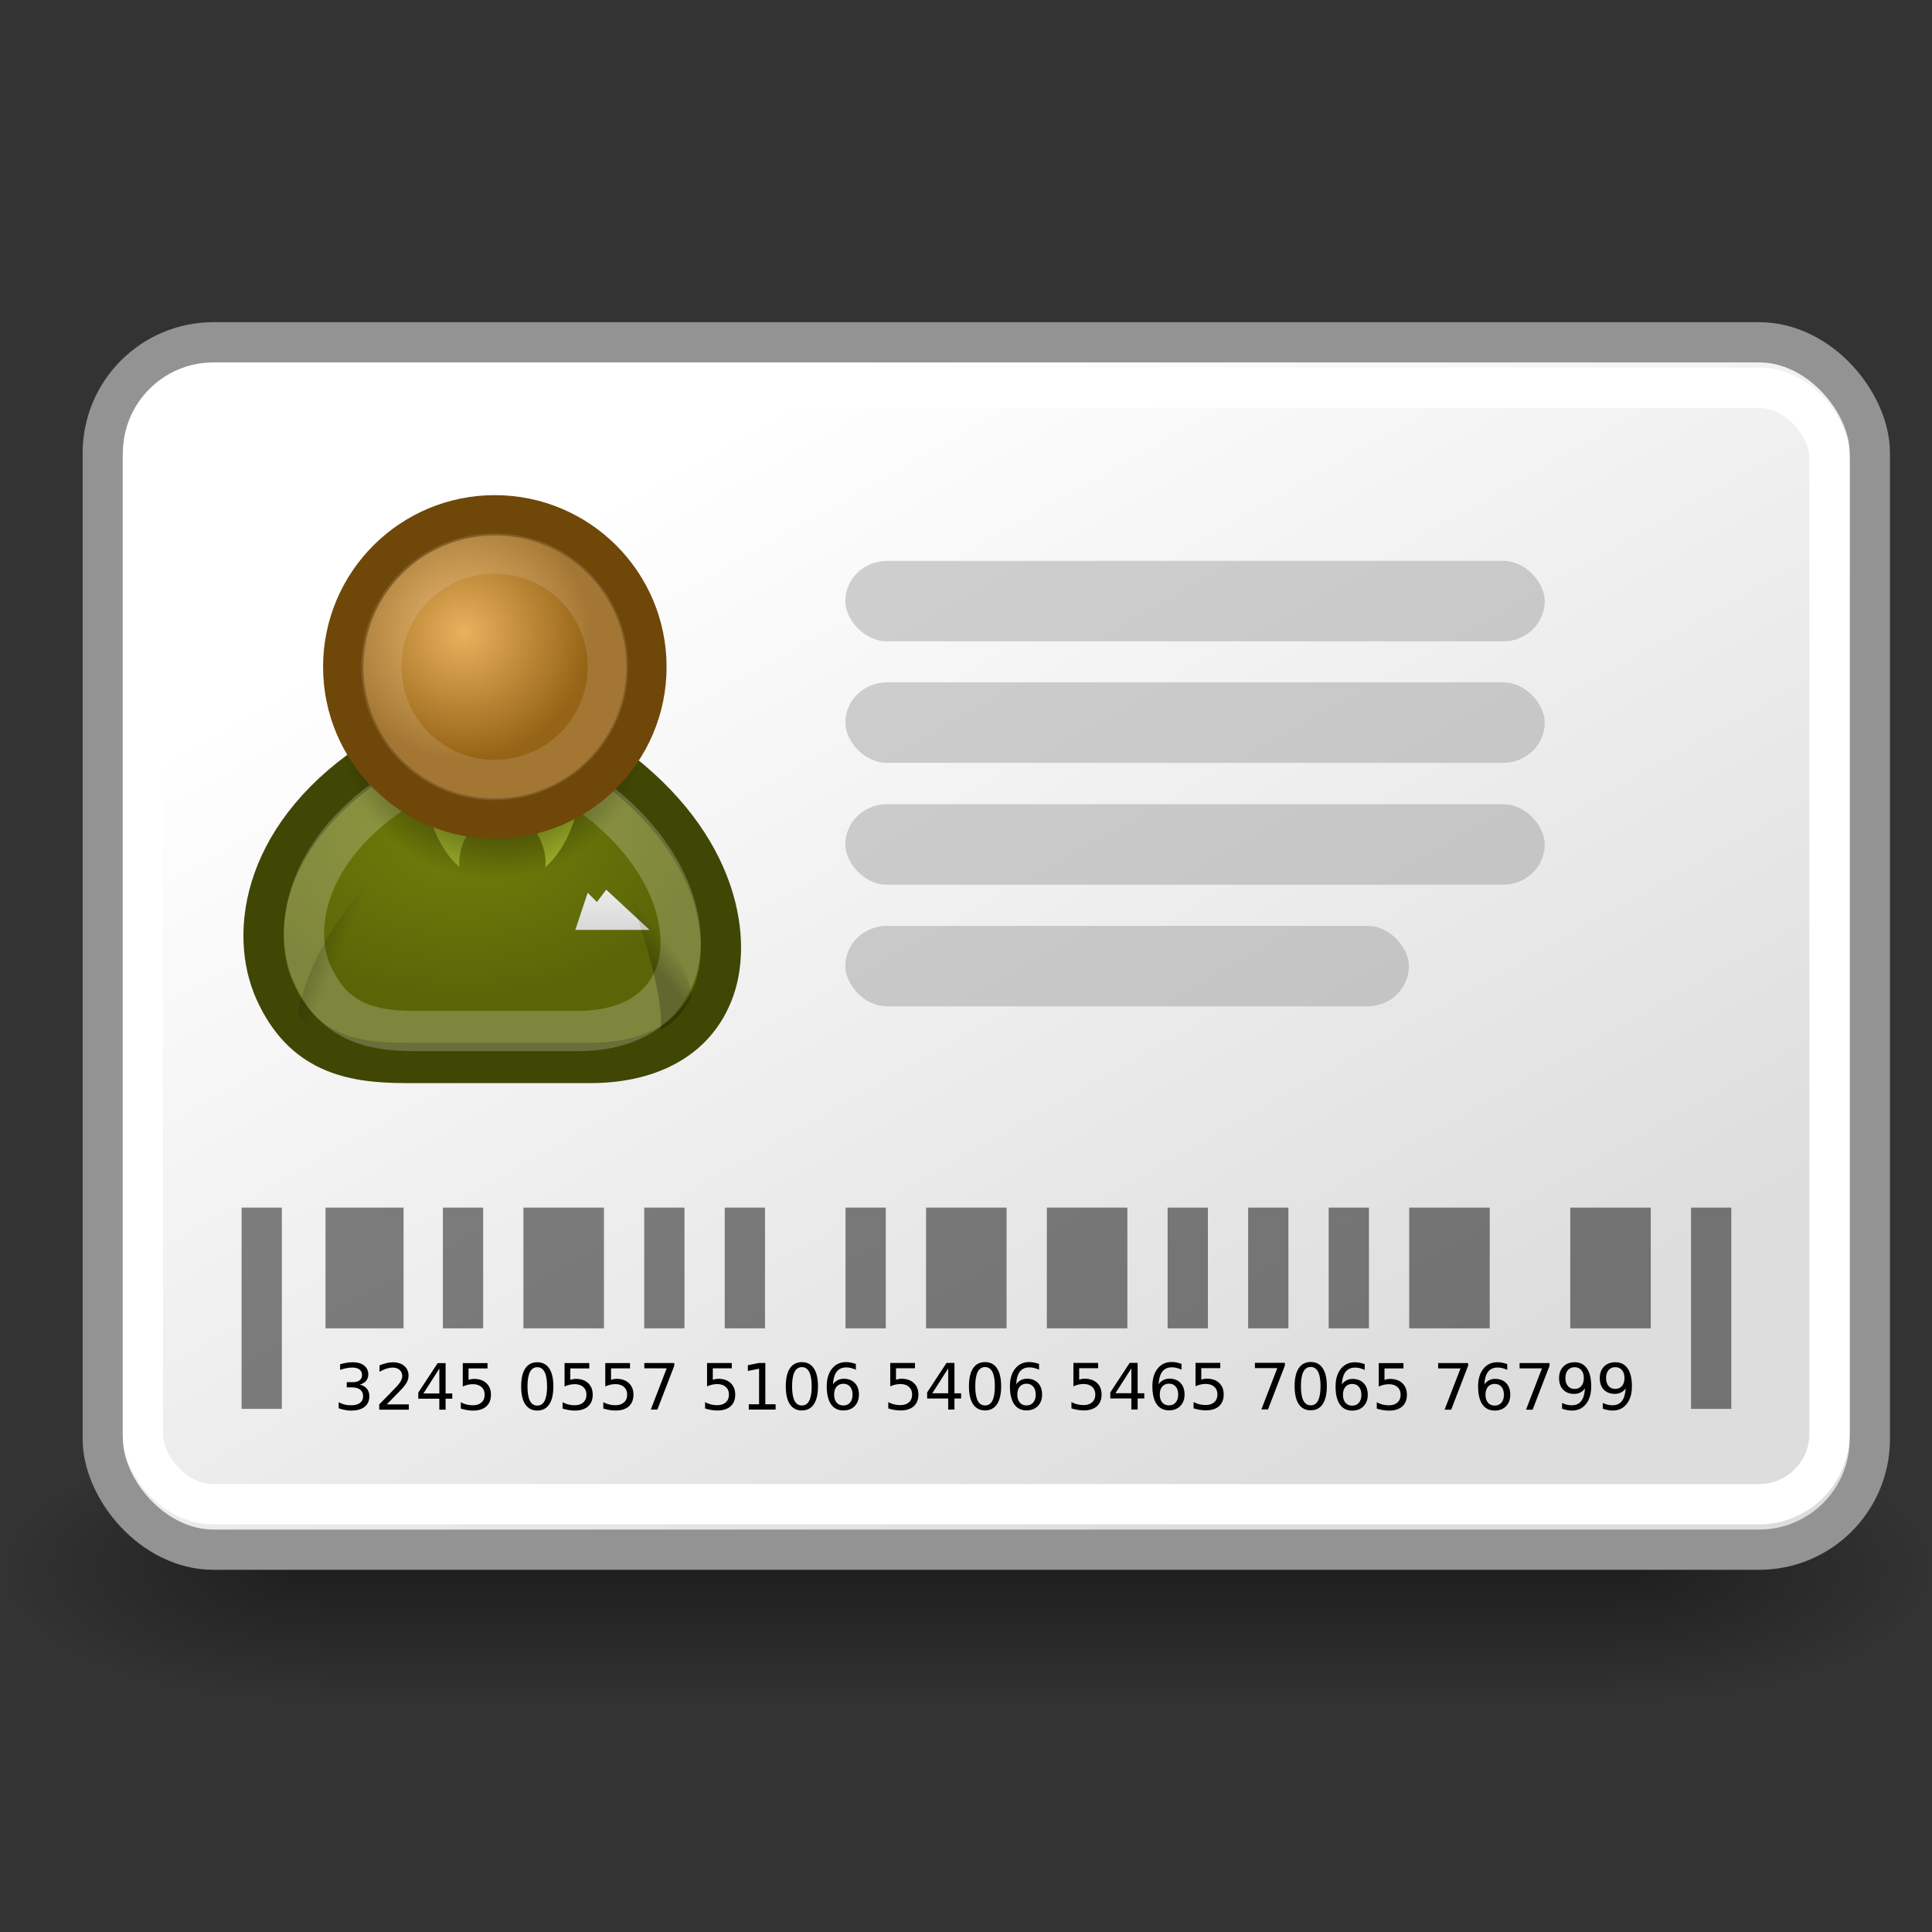 <?xml version="1.0" encoding="UTF-8" standalone="no"?>
<!-- Created with Inkscape (http://www.inkscape.org/) -->

<svg
   xmlns:dc="http://purl.org/dc/elements/1.1/"
   xmlns:cc="http://creativecommons.org/ns#"
   xmlns:rdf="http://www.w3.org/1999/02/22-rdf-syntax-ns#"
   xmlns:svg="http://www.w3.org/2000/svg"
   xmlns="http://www.w3.org/2000/svg"
   xmlns:xlink="http://www.w3.org/1999/xlink"
   xmlns:sodipodi="http://sodipodi.sourceforge.net/DTD/sodipodi-0.dtd"
   xmlns:inkscape="http://www.inkscape.org/namespaces/inkscape"
   inkscape:export-ydpi="90.000000"
   inkscape:export-xdpi="90.000000"
   inkscape:export-filename="/home/jimmac/Desktop/wi-fi.png"
   width="100"
   height="100"
   id="svg11300"
   sodipodi:version="0.32"
   inkscape:version="0.48.1 r9760"
   sodipodi:docname="kontakt.svg"
   inkscape:output_extension="org.inkscape.output.svg.inkscape"
   version="1.1">
  <rect width="100%" height="100%" fill="#333333" stroke="none"/>
  <defs
     id="defs3">
    <radialGradient
       inkscape:collect="always"
       xlink:href="#linearGradient5060"
       id="radialGradient5031"
       gradientUnits="userSpaceOnUse"
       gradientTransform="matrix(-2.774,0,0,1.97,112.762,-872.885)"
       cx="605.714"
       cy="486.648"
       fx="605.714"
       fy="486.648"
       r="117.143" />
    <linearGradient
       inkscape:collect="always"
       id="linearGradient5060">
      <stop
         style="stop-color:black;stop-opacity:1;"
         offset="0"
         id="stop5062" />
      <stop
         style="stop-color:black;stop-opacity:0;"
         offset="1"
         id="stop5064" />
    </linearGradient>
    <radialGradient
       inkscape:collect="always"
       xlink:href="#linearGradient5060"
       id="radialGradient5029"
       gradientUnits="userSpaceOnUse"
       gradientTransform="matrix(2.774,0,0,1.97,-1891.633,-872.885)"
       cx="605.714"
       cy="486.648"
       fx="605.714"
       fy="486.648"
       r="117.143" />
    <linearGradient
       id="linearGradient5048">
      <stop
         style="stop-color:black;stop-opacity:0;"
         offset="0"
         id="stop5050" />
      <stop
         id="stop5056"
         offset="0.5"
         style="stop-color:black;stop-opacity:1;" />
      <stop
         style="stop-color:black;stop-opacity:0;"
         offset="1"
         id="stop5052" />
    </linearGradient>
    <linearGradient
       inkscape:collect="always"
       xlink:href="#linearGradient5048"
       id="linearGradient5027"
       gradientUnits="userSpaceOnUse"
       gradientTransform="matrix(2.774,0,0,1.97,-1892.179,-872.885)"
       x1="302.857"
       y1="366.648"
       x2="302.857"
       y2="609.505" />
    <linearGradient
       id="linearGradient4344">
      <stop
         style="stop-color:#727e0a;stop-opacity:1;"
         offset="0"
         id="stop4346" />
      <stop
         style="stop-color:#5b6508;stop-opacity:1;"
         offset="1"
         id="stop4348" />
    </linearGradient>
    <linearGradient
       inkscape:collect="always"
       id="linearGradient3816">
      <stop
         style="stop-color:#000000;stop-opacity:1;"
         offset="0"
         id="stop3818" />
      <stop
         style="stop-color:#000000;stop-opacity:0;"
         offset="1"
         id="stop3820" />
    </linearGradient>
    <linearGradient
       id="linearGradient4338">
      <stop
         id="stop4340"
         offset="0"
         style="stop-color:#e9b15e;stop-opacity:1;" />
      <stop
         id="stop4342"
         offset="1"
         style="stop-color:#966416;stop-opacity:1;" />
    </linearGradient>
    <linearGradient
       id="linearGradient3824">
      <stop
         style="stop-color:#ffffff;stop-opacity:1;"
         offset="0"
         id="stop3826" />
      <stop
         style="stop-color:#c9c9c9;stop-opacity:1;"
         offset="1"
         id="stop3828" />
    </linearGradient>
    <linearGradient
       inkscape:collect="always"
       id="linearGradient4356">
      <stop
         style="stop-color:#000000;stop-opacity:1;"
         offset="0"
         id="stop4358" />
      <stop
         style="stop-color:#000000;stop-opacity:0;"
         offset="1"
         id="stop4360" />
    </linearGradient>
    <linearGradient
       id="linearGradient6732">
      <stop
         style="stop-color:#ffffff;stop-opacity:1;"
         offset="0"
         id="stop6734" />
      <stop
         style="stop-color:#dddddd;stop-opacity:1;"
         offset="1"
         id="stop6736" />
    </linearGradient>
    <linearGradient
       inkscape:collect="always"
       xlink:href="#linearGradient6732"
       id="linearGradient6738"
       x1="16.25"
       y1="12.25"
       x2="31.5"
       y2="36.625"
       gradientUnits="userSpaceOnUse"
       gradientTransform="matrix(2.308,0,0,2.083,-3.915,-52.778)" />
    <radialGradient
       inkscape:collect="always"
       xlink:href="#linearGradient4344"
       id="radialGradient6948"
       gradientUnits="userSpaceOnUse"
       gradientTransform="matrix(1,0,0,0.682,19.762,14.904)"
       cx="16.215"
       cy="19.836"
       fx="16.215"
       fy="19.836"
       r="13.565" />
    <radialGradient
       inkscape:collect="always"
       xlink:href="#linearGradient3816"
       id="radialGradient6950"
       gradientUnits="userSpaceOnUse"
       cx="31.113"
       cy="19.009"
       fx="31.113"
       fy="19.009"
       r="8.662" />
    <radialGradient
       inkscape:collect="always"
       xlink:href="#linearGradient4338"
       id="radialGradient6952"
       gradientUnits="userSpaceOnUse"
       gradientTransform="matrix(0.788,0,0,0.788,6.221,3.618)"
       cx="29.345"
       cy="17.064"
       fx="29.345"
       fy="17.064"
       r="9.162" />
    <linearGradient
       inkscape:collect="always"
       xlink:href="#linearGradient3824"
       id="linearGradient6954"
       gradientUnits="userSpaceOnUse"
       gradientTransform="translate(7.344,-0.33)"
       x1="30.936"
       y1="29.553"
       x2="30.936"
       y2="35.803" />
    <linearGradient
       inkscape:collect="always"
       xlink:href="#linearGradient4356"
       id="linearGradient6956"
       gradientUnits="userSpaceOnUse"
       gradientTransform="matrix(0.983,0.182,-0.182,0.983,12.69,-3.155)"
       x1="20.662"
       y1="35.818"
       x2="22.627"
       y2="36.218" />
    <linearGradient
       inkscape:collect="always"
       xlink:href="#linearGradient4356"
       id="linearGradient6958"
       gradientUnits="userSpaceOnUse"
       gradientTransform="matrix(-0.978,0.21,0.21,0.978,61.568,-4.448)"
       x1="22.687"
       y1="36.39"
       x2="21.408"
       y2="35.74" />
  </defs>
  <sodipodi:namedview
     stroke="#ef2929"
     fill="#eeeeec"
     id="base"
     pagecolor="#ffffff"
     bordercolor="#666666"
     borderopacity="0.255"
     inkscape:pageopacity="0.0"
     inkscape:pageshadow="2"
     inkscape:zoom="5.6568539"
     inkscape:cx="85.113037"
     inkscape:cy="58.767543"
     inkscape:current-layer="layer1"
     showgrid="false"
     inkscape:grid-bbox="true"
     inkscape:document-units="px"
     inkscape:showpageshadow="false"
     inkscape:window-width="1647"
     inkscape:window-height="1035"
     inkscape:window-x="0"
     inkscape:window-y="0"
     inkscape:window-maximized="1"
     fit-margin-top="0"
     fit-margin-left="0"
     fit-margin-right="0"
     fit-margin-bottom="0" />
  <g
     id="layer1"
     inkscape:label="Layer 1"
     inkscape:groupmode="layer"
     transform="translate(0.002,51.747)">
    <g
       style="display:inline"
       id="g5022"
       transform="matrix(0.05,0,0,0.03,94.546,26.892)">
      <rect
         y="-150.697"
         x="-1559.252"
         height="478.357"
         width="1339.633"
         id="rect4173"
         style="opacity:0.402;color:#000000;fill:url(#linearGradient5027);fill-opacity:1;fill-rule:nonzero;stroke:none;stroke-width:1;marker:none;visibility:visible;display:inline;overflow:visible" />
      <path
         sodipodi:nodetypes="cccc"
         id="path5058"
         d="m -219.619,-150.68 c 0,0 0,478.331 0,478.331 142.874,0.9 345.4,-107.17 345.4,-239.196 0,-132.027 -159.437,-239.135 -345.4,-239.135 z"
         style="opacity:0.402;color:#000000;fill:url(#radialGradient5029);fill-opacity:1;fill-rule:nonzero;stroke:none;stroke-width:1;marker:none;visibility:visible;display:inline;overflow:visible"
         inkscape:connector-curvature="0" />
      <path
         style="opacity:0.402;color:#000000;fill:url(#radialGradient5031);fill-opacity:1;fill-rule:nonzero;stroke:none;stroke-width:1;marker:none;visibility:visible;display:inline;overflow:visible"
         d="m -1559.252,-150.68 c 0,0 0,478.331 0,478.331 -142.874,0.9 -345.4,-107.17 -345.4,-239.196 0,-132.027 159.437,-239.135 345.4,-239.135 z"
         id="path5018"
         sodipodi:nodetypes="cccc"
         inkscape:connector-curvature="0" />
    </g>
    <rect
       style="color:#000000;fill:url(#linearGradient6738);fill-opacity:1;fill-rule:evenodd;stroke:#939393;stroke-width:2.083;stroke-linecap:butt;stroke-linejoin:miter;stroke-miterlimit:4;stroke-opacity:1;stroke-dasharray:none;stroke-dashoffset:0;marker:none;visibility:visible;display:inline;overflow:visible"
       id="rect5857"
       width="91.463"
       height="62.494"
       x="5.318"
       y="-34.03"
       rx="5.73"
       ry="5.729" />
    <rect
       ry="3.645"
       rx="3.646"
       y="-31.678"
       x="7.39"
       height="57.789"
       width="87.303"
       id="rect6740"
       style="color:#000000;fill:none;stroke:#ffffff;stroke-width:2.083;stroke-linecap:butt;stroke-linejoin:miter;stroke-miterlimit:4;stroke-opacity:1;stroke-dasharray:none;stroke-dashoffset:0;marker:none;visibility:visible;display:inline;overflow:visible" />
    <g
       id="g6935"
       transform="matrix(0.906,0,0,0.906,-8.591,-34.152)">
      <path
         sodipodi:nodetypes="cczcczc"
         id="path2329"
         d="m 32.623,41.306 10.607,0 c 3.005,0 5.98,-1.102 7.071,-4.243 1.036,-2.982 0.177,-8.662 -6.541,-13.258 l -12.551,0 c -6.718,4.243 -7.557,10.045 -6.01,13.435 1.576,3.454 4.243,4.066 7.425,4.066 z"
         style="color:#000000;fill:url(#radialGradient6948);fill-opacity:1;fill-rule:evenodd;stroke:#404604;stroke-width:2.3px;stroke-linecap:round;stroke-linejoin:round;stroke-miterlimit:4;stroke-opacity:1;stroke-dasharray:none;stroke-dashoffset:0;marker:none;visibility:visible;display:inline;overflow:visible"
         inkscape:connector-curvature="0" />
      <path
         style="color:#000000;fill:#9db029;fill-opacity:1;fill-rule:evenodd;stroke:none;stroke-width:1px;marker:none;visibility:visible;display:inline;overflow:visible"
         d="m 37.695,26.457 c 0,0 -2.151,1.66 -1.966,3.661 -2.041,-1.801 -2.1,-5.252 -2.1,-5.252 l 4.066,1.591 z"
         id="path3812"
         sodipodi:nodetypes="cccc"
         inkscape:connector-curvature="0" />
      <path
         style="opacity:0.215;color:#000000;fill:none;stroke:#ffffff;stroke-width:2.3px;stroke-linecap:round;stroke-linejoin:round;stroke-miterlimit:4;stroke-opacity:1;stroke-dasharray:none;stroke-dashoffset:0;marker:none;visibility:visible;display:inline;overflow:visible"
         d="m 33.211,39.483 9.297,0 c 2.379,0 4.734,-0.872 5.597,-3.358 0.82,-2.361 -0.085,-6.857 -5.403,-10.495 l -10.386,0 c -5.317,3.358 -6.207,7.951 -4.983,10.635 1.247,2.734 3.358,3.218 5.877,3.218 z"
         id="path3838"
         sodipodi:nodetypes="cczcczc"
         inkscape:connector-curvature="0" />
      <path
         sodipodi:nodetypes="cccc"
         id="path3810"
         d="m 38.673,26.457 c 0,0 2.151,1.66 1.966,3.661 2.041,-1.801 2.1,-5.252 2.1,-5.252 l -4.066,1.591 z"
         style="color:#000000;fill:#9db029;fill-opacity:1;fill-rule:evenodd;stroke:none;stroke-width:1px;marker:none;visibility:visible;display:inline;overflow:visible"
         inkscape:connector-curvature="0" />
      <path
         transform="translate(6.512,3.17)"
         sodipodi:type="arc"
         style="color:#000000;fill:url(#radialGradient6950);fill-opacity:1;fill-rule:evenodd;stroke:none;stroke-width:1px;marker:none;visibility:visible;display:inline;overflow:visible"
         id="path3814"
         sodipodi:cx="31.112698"
         sodipodi:cy="19.008621"
         sodipodi:rx="8.6620579"
         sodipodi:ry="8.6620579"
         d="m 39.775,19.009 c 0,4.784 -3.878,8.662 -8.662,8.662 -4.784,0 -8.662,-3.878 -8.662,-8.662 0,-4.784 3.878,-8.662 8.662,-8.662 4.784,0 8.662,3.878 8.662,8.662 z" />
      <path
         transform="translate(6.637,-0.33)"
         d="m 39.775,19.009 c 0,4.784 -3.878,8.662 -8.662,8.662 -4.784,0 -8.662,-3.878 -8.662,-8.662 0,-4.784 3.878,-8.662 8.662,-8.662 4.784,0 8.662,3.878 8.662,8.662 z"
         sodipodi:ry="8.6620579"
         sodipodi:rx="8.6620579"
         sodipodi:cy="19.008621"
         sodipodi:cx="31.112698"
         id="path2327"
         style="color:#000000;fill:url(#radialGradient6952);fill-opacity:1;fill-rule:evenodd;stroke:#6f4709;stroke-width:2.3px;stroke-linecap:round;stroke-linejoin:round;stroke-miterlimit:4;stroke-opacity:1;stroke-dasharray:none;stroke-dashoffset:0;marker:none;visibility:visible;display:inline;overflow:visible"
         sodipodi:type="arc" />
      <path
         transform="matrix(0.747,0,0,0.747,14.497,4.472)"
         sodipodi:type="arc"
         style="opacity:0.127;color:#000000;fill:none;stroke:#ffffff;stroke-width:3.077px;stroke-linecap:round;stroke-linejoin:round;stroke-miterlimit:4;stroke-opacity:1;stroke-dasharray:none;stroke-dashoffset:0;marker:none;visibility:visible;display:inline;overflow:visible"
         id="path3834"
         sodipodi:cx="31.112698"
         sodipodi:cy="19.008621"
         sodipodi:rx="8.6620579"
         sodipodi:ry="8.6620579"
         d="m 39.775,19.009 c 0,4.784 -3.878,8.662 -8.662,8.662 -4.784,0 -8.662,-3.878 -8.662,-8.662 0,-4.784 3.878,-8.662 8.662,-8.662 4.784,0 8.662,3.878 8.662,8.662 z" />
      <path
         id="path4173"
         d="m 42.346,33.705 4.243,0 -2.475,-2.298 -0.53,0.707 -0.53,-0.53 -0.707,2.121 z"
         style="color:#000000;fill:url(#linearGradient6954);fill-opacity:1;fill-rule:evenodd;stroke:none;stroke-width:1px;marker:none;visibility:visible;display:inline;overflow:visible"
         inkscape:connector-curvature="0" />
      <path
         sodipodi:nodetypes="cccc"
         id="path4368"
         d="m 28.31,40.272 c -1.248,-0.545 -1.806,-1.858 -1.806,-1.858 0.841,-4.069 3.72,-7.046 3.72,-7.046 0,0 -2.279,6.412 -1.914,8.904 z"
         style="opacity:0.228;color:#000000;fill:url(#linearGradient6956);fill-opacity:1;fill-rule:evenodd;stroke:none;stroke-width:1px;marker:none;visibility:visible;display:inline;overflow:visible"
         inkscape:connector-curvature="0" />
      <path
         style="opacity:0.228;color:#000000;fill:url(#linearGradient6958);fill-opacity:1;fill-rule:evenodd;stroke:none;stroke-width:1px;marker:none;visibility:visible;display:inline;overflow:visible"
         d="m 47.216,39.414 c 1.231,-0.581 1.804,-2.002 1.804,-2.002 -0.959,-4.043 -3.976,-6.843 -3.976,-6.843 0,0 2.465,6.343 2.172,8.845 z"
         id="path4370"
         sodipodi:nodetypes="cccc"
         inkscape:connector-curvature="0" />
    </g>
    <rect
       style="opacity:0.398;color:#000000;fill:#8d8d8d;fill-opacity:1;fill-rule:evenodd;stroke:none;stroke-width:1;marker:none;visibility:visible;display:inline;overflow:visible"
       id="rect6978"
       width="36.202"
       height="4.166"
       x="43.752"
       y="-10.12"
       rx="2.149"
       ry="2.148" />
    <rect
       ry="2.148"
       rx="2.149"
       y="-3.825"
       x="43.752"
       height="4.166"
       width="29.17"
       id="rect6980"
       style="opacity:0.398;color:#000000;fill:#8d8d8d;fill-opacity:1;fill-rule:evenodd;stroke:none;stroke-width:1;marker:none;visibility:visible;display:inline;overflow:visible" />
    <g
       id="g7033"
       transform="matrix(2.084,0,0,1.736,-0.002,-41.321)"
       style="opacity:0.485">
      <rect
         ry="0"
         rx="0"
         y="30"
         x="6"
         height="6"
         width="1"
         id="rect7003"
         style="color:#000000;fill:#000000;fill-opacity:1;fill-rule:evenodd;stroke:none;stroke-width:1;marker:none;visibility:visible;display:inline;overflow:visible" />
      <rect
         style="color:#000000;fill:#000000;fill-opacity:1;fill-rule:evenodd;stroke:none;stroke-width:1;marker:none;visibility:visible;display:inline;overflow:visible"
         id="rect7005"
         width="1.938"
         height="3.6"
         x="8.085"
         y="30"
         rx="0"
         ry="0" />
      <rect
         y="30"
         x="11"
         height="3.6"
         width="1"
         id="rect7007"
         style="color:#000000;fill:#000000;fill-opacity:1;fill-rule:evenodd;stroke:none;stroke-width:1;marker:none;visibility:visible;display:inline;overflow:visible" />
      <rect
         y="30"
         x="13"
         height="3.6"
         width="2"
         id="rect7009"
         style="color:#000000;fill:#000000;fill-opacity:1;fill-rule:evenodd;stroke:none;stroke-width:1;marker:none;visibility:visible;display:inline;overflow:visible" />
      <rect
         y="30"
         x="16"
         height="3.6"
         width="1"
         id="rect7011"
         style="color:#000000;fill:#000000;fill-opacity:1;fill-rule:evenodd;stroke:none;stroke-width:1;marker:none;visibility:visible;display:inline;overflow:visible" />
      <rect
         y="30"
         x="18"
         height="3.6"
         width="1"
         id="rect7013"
         style="color:#000000;fill:#000000;fill-opacity:1;fill-rule:evenodd;stroke:none;stroke-width:1;marker:none;visibility:visible;display:inline;overflow:visible" />
      <rect
         y="30"
         x="21"
         height="3.6"
         width="1"
         id="rect7015"
         style="color:#000000;fill:#000000;fill-opacity:1;fill-rule:evenodd;stroke:none;stroke-width:1;marker:none;visibility:visible;display:inline;overflow:visible" />
      <rect
         y="30"
         x="23"
         height="3.6"
         width="2"
         id="rect7017"
         style="color:#000000;fill:#000000;fill-opacity:1;fill-rule:evenodd;stroke:none;stroke-width:1;marker:none;visibility:visible;display:inline;overflow:visible" />
      <rect
         y="30"
         x="26"
         height="3.6"
         width="2"
         id="rect7019"
         style="color:#000000;fill:#000000;fill-opacity:1;fill-rule:evenodd;stroke:none;stroke-width:1;marker:none;visibility:visible;display:inline;overflow:visible" />
      <rect
         y="30"
         x="29"
         height="3.6"
         width="1"
         id="rect7021"
         style="color:#000000;fill:#000000;fill-opacity:1;fill-rule:evenodd;stroke:none;stroke-width:1;marker:none;visibility:visible;display:inline;overflow:visible" />
      <rect
         y="30"
         x="31"
         height="3.6"
         width="1"
         id="rect7023"
         style="color:#000000;fill:#000000;fill-opacity:1;fill-rule:evenodd;stroke:none;stroke-width:1;marker:none;visibility:visible;display:inline;overflow:visible" />
      <rect
         y="30"
         x="33"
         height="3.6"
         width="1"
         id="rect7025"
         style="color:#000000;fill:#000000;fill-opacity:1;fill-rule:evenodd;stroke:none;stroke-width:1;marker:none;visibility:visible;display:inline;overflow:visible" />
      <rect
         y="30"
         x="35"
         height="3.6"
         width="2"
         id="rect7027"
         style="color:#000000;fill:#000000;fill-opacity:1;fill-rule:evenodd;stroke:none;stroke-width:1;marker:none;visibility:visible;display:inline;overflow:visible" />
      <rect
         y="30"
         x="39"
         height="3.6"
         width="2"
         id="rect7029"
         style="color:#000000;fill:#000000;fill-opacity:1;fill-rule:evenodd;stroke:none;stroke-width:1;marker:none;visibility:visible;display:inline;overflow:visible" />
      <rect
         y="30"
         x="42"
         height="6"
         width="1"
         id="rect7031"
         style="color:#000000;fill:#000000;fill-opacity:1;fill-rule:evenodd;stroke:none;stroke-width:1;marker:none;visibility:visible;display:inline;overflow:visible" />
    </g>
    <path
       style="font-size:1.588px;font-style:normal;font-variant:normal;font-weight:normal;font-stretch:normal;line-height:120%;writing-mode:lr-tb;text-anchor:start;fill:#000000;fill-opacity:1;stroke:none;font-family:Bitstream Vera Sans"
       d="m 18.619,19.919 c 0.156,0.033 0.278,0.103 0.365,0.208 0.088,0.106 0.132,0.236 0.132,0.391 -2e-6,0.238 -0.082,0.422 -0.246,0.552 -0.164,0.13 -0.396,0.195 -0.698,0.195 -0.101,0 -0.206,-0.01 -0.313,-0.031 -0.107,-0.019 -0.217,-0.049 -0.331,-0.089 l 0,-0.315 c 0.09,0.053 0.19,0.093 0.297,0.12 0.108,0.027 0.22,0.04 0.338,0.04 0.205,0 0.36,-0.04 0.467,-0.121 0.108,-0.081 0.162,-0.198 0.162,-0.352 -2e-6,-0.142 -0.05,-0.253 -0.15,-0.333 -0.099,-0.081 -0.238,-0.121 -0.415,-0.121 l -0.281,0 0,-0.268 0.294,0 c 0.16,2e-6 0.283,-0.032 0.368,-0.095 0.085,-0.065 0.128,-0.157 0.128,-0.278 -10e-7,-0.124 -0.044,-0.219 -0.132,-0.284 -0.087,-0.067 -0.213,-0.1 -0.376,-0.1 -0.089,2e-6 -0.185,0.01 -0.288,0.029 -0.102,0.019 -0.215,0.05 -0.338,0.09 l 0,-0.291 c 0.124,-0.034 0.24,-0.06 0.347,-0.078 0.109,-0.017 0.211,-0.026 0.307,-0.026 0.248,4e-6 0.444,0.057 0.588,0.17 0.144,0.112 0.217,0.264 0.217,0.456 -1e-6,0.134 -0.038,0.247 -0.115,0.339 -0.076,0.092 -0.185,0.155 -0.326,0.191 m 1.399,1.026 1.139,0 0,0.275 -1.532,0 0,-0.275 c 0.124,-0.128 0.292,-0.3 0.506,-0.515 0.214,-0.216 0.349,-0.356 0.404,-0.418 0.104,-0.117 0.177,-0.216 0.218,-0.297 0.042,-0.082 0.063,-0.162 0.063,-0.241 -1e-6,-0.128 -0.045,-0.233 -0.136,-0.313 -0.089,-0.081 -0.206,-0.121 -0.351,-0.121 -0.102,2e-6 -0.211,0.018 -0.325,0.053 -0.113,0.036 -0.234,0.089 -0.364,0.162 l 0,-0.33 c 0.131,-0.053 0.254,-0.093 0.368,-0.12 0.114,-0.027 0.219,-0.04 0.313,-0.04 0.25,4e-6 0.449,0.062 0.598,0.187 0.149,0.125 0.223,0.292 0.223,0.501 -2e-6,0.099 -0.019,0.193 -0.057,0.283 -0.037,0.088 -0.104,0.193 -0.202,0.313 -0.027,0.031 -0.113,0.122 -0.257,0.271 -0.144,0.149 -0.348,0.357 -0.611,0.625 m 2.722,-1.853 -0.824,1.287 0.824,0 0,-1.287 m -0.086,-0.284 0.41,0 0,1.572 0.344,0 0,0.271 -0.344,0 0,0.569 -0.325,0 0,-0.569 -1.089,0 0,-0.315 1.003,-1.528 m 1.299,0 1.281,0 0,0.275 -0.982,0 0,0.591 c 0.047,-0.016 0.095,-0.028 0.142,-0.036 0.047,-0.009 0.095,-0.013 0.142,-0.013 0.269,2e-6 0.483,0.074 0.64,0.221 0.157,0.148 0.236,0.347 0.236,0.599 -2e-6,0.26 -0.081,0.461 -0.242,0.606 -0.162,0.143 -0.389,0.215 -0.683,0.215 -0.101,0 -0.205,-0.009 -0.31,-0.026 -0.104,-0.017 -0.213,-0.043 -0.325,-0.078 l 0,-0.328 c 0.097,0.053 0.197,0.092 0.301,0.118 0.103,0.026 0.213,0.039 0.328,0.039 0.186,0 0.334,-0.049 0.443,-0.147 0.109,-0.098 0.163,-0.231 0.163,-0.399 0,-0.168 -0.054,-0.301 -0.163,-0.399 -0.109,-0.098 -0.256,-0.147 -0.443,-0.147 -0.087,0 -0.174,0.01 -0.262,0.029 -0.086,0.019 -0.174,0.05 -0.265,0.09 l 0,-1.212 m 3.855,0.215 c -0.168,2e-6 -0.295,0.083 -0.38,0.249 -0.084,0.165 -0.126,0.413 -0.126,0.745 0,0.331 0.042,0.579 0.126,0.745 0.085,0.165 0.212,0.247 0.38,0.247 0.169,0 0.296,-0.082 0.38,-0.247 0.085,-0.166 0.128,-0.414 0.128,-0.745 -2e-6,-0.332 -0.043,-0.58 -0.128,-0.745 -0.084,-0.166 -0.211,-0.249 -0.38,-0.249 m 0,-0.258 c 0.27,4e-6 0.477,0.107 0.619,0.321 0.143,0.213 0.215,0.523 0.215,0.93 -2e-6,0.406 -0.072,0.716 -0.215,0.93 -0.142,0.213 -0.348,0.32 -0.619,0.32 -0.27,0 -0.477,-0.107 -0.62,-0.32 -0.142,-0.214 -0.213,-0.524 -0.213,-0.93 0,-0.407 0.071,-0.717 0.213,-0.93 0.143,-0.214 0.35,-0.321 0.62,-0.321 m 1.412,0.044 1.281,0 0,0.275 -0.982,0 0,0.591 c 0.047,-0.016 0.095,-0.028 0.142,-0.036 0.047,-0.009 0.095,-0.013 0.142,-0.013 0.269,2e-6 0.483,0.074 0.64,0.221 0.157,0.148 0.236,0.347 0.236,0.599 -2e-6,0.26 -0.081,0.461 -0.242,0.606 -0.162,0.143 -0.389,0.215 -0.683,0.215 -0.101,0 -0.205,-0.009 -0.31,-0.026 -0.104,-0.017 -0.213,-0.043 -0.325,-0.078 l 0,-0.328 c 0.097,0.053 0.197,0.092 0.301,0.118 0.103,0.026 0.213,0.039 0.328,0.039 0.186,0 0.334,-0.049 0.443,-0.147 0.109,-0.098 0.163,-0.231 0.163,-0.399 -2e-6,-0.168 -0.054,-0.301 -0.163,-0.399 -0.109,-0.098 -0.256,-0.147 -0.443,-0.147 -0.087,0 -0.174,0.01 -0.262,0.029 -0.086,0.019 -0.174,0.05 -0.265,0.09 l 0,-1.212 m 2.107,0 1.281,0 0,0.275 -0.982,0 0,0.591 c 0.047,-0.016 0.095,-0.028 0.142,-0.036 0.047,-0.009 0.095,-0.013 0.142,-0.013 0.269,2e-6 0.483,0.074 0.64,0.221 0.157,0.148 0.236,0.347 0.236,0.599 -2e-6,0.26 -0.081,0.461 -0.242,0.606 -0.162,0.143 -0.389,0.215 -0.683,0.215 -0.101,0 -0.205,-0.009 -0.31,-0.026 -0.104,-0.017 -0.213,-0.043 -0.325,-0.078 l 0,-0.328 c 0.097,0.053 0.197,0.092 0.301,0.118 0.103,0.026 0.213,0.039 0.328,0.039 0.186,0 0.334,-0.049 0.443,-0.147 0.109,-0.098 0.163,-0.231 0.163,-0.399 0,-0.168 -0.054,-0.301 -0.163,-0.399 -0.109,-0.098 -0.256,-0.147 -0.443,-0.147 -0.087,0 -0.174,0.01 -0.262,0.029 -0.086,0.019 -0.174,0.05 -0.265,0.09 l 0,-1.212 m 2.021,0 1.551,0 0,0.139 -0.876,2.273 -0.341,0 0.824,-2.137 -1.158,0 0,-0.275 m 3.246,0 1.281,0 0,0.275 -0.982,0 0,0.591 c 0.047,-0.016 0.095,-0.028 0.142,-0.036 0.047,-0.009 0.095,-0.013 0.142,-0.013 0.269,2e-6 0.483,0.074 0.64,0.221 0.157,0.148 0.236,0.347 0.236,0.599 -3e-6,0.26 -0.081,0.461 -0.242,0.606 -0.162,0.143 -0.389,0.215 -0.683,0.215 -0.101,0 -0.205,-0.009 -0.31,-0.026 -0.104,-0.017 -0.213,-0.043 -0.325,-0.078 l 0,-0.328 c 0.097,0.053 0.197,0.092 0.301,0.118 0.103,0.026 0.213,0.039 0.328,0.039 0.186,0 0.334,-0.049 0.443,-0.147 0.109,-0.098 0.163,-0.231 0.163,-0.399 -2e-6,-0.168 -0.054,-0.301 -0.163,-0.399 -0.109,-0.098 -0.256,-0.147 -0.443,-0.147 -0.087,0 -0.174,0.01 -0.262,0.029 -0.086,0.019 -0.174,0.05 -0.265,0.09 l 0,-1.212 m 2.16,2.137 0.533,0 0,-1.84 -0.58,0.116 0,-0.297 0.577,-0.116 0.326,0 0,2.137 0.533,0 0,0.275 -1.389,0 0,-0.275 m 2.748,-1.922 c -0.168,2e-6 -0.295,0.083 -0.38,0.249 -0.084,0.165 -0.126,0.413 -0.126,0.745 0,0.331 0.042,0.579 0.126,0.745 0.085,0.165 0.212,0.247 0.38,0.247 0.169,0 0.296,-0.082 0.38,-0.247 0.085,-0.166 0.128,-0.414 0.128,-0.745 0,-0.332 -0.043,-0.58 -0.128,-0.745 -0.084,-0.166 -0.211,-0.249 -0.38,-0.249 m 0,-0.258 c 0.27,4e-6 0.477,0.107 0.619,0.321 0.143,0.213 0.215,0.523 0.215,0.93 -3e-6,0.406 -0.072,0.716 -0.215,0.93 -0.142,0.213 -0.348,0.32 -0.619,0.32 -0.27,0 -0.477,-0.107 -0.62,-0.32 -0.142,-0.214 -0.213,-0.524 -0.213,-0.93 0,-0.407 0.071,-0.717 0.213,-0.93 0.143,-0.214 0.35,-0.321 0.62,-0.321 m 2.147,1.119 c -0.146,2e-6 -0.263,0.05 -0.349,0.15 -0.085,0.1 -0.128,0.237 -0.128,0.412 0,0.173 0.043,0.311 0.128,0.412 0.086,0.1 0.202,0.15 0.349,0.15 0.146,0 0.262,-0.05 0.347,-0.15 0.086,-0.101 0.129,-0.239 0.129,-0.412 -2e-6,-0.174 -0.043,-0.312 -0.129,-0.412 -0.085,-0.1 -0.201,-0.15 -0.347,-0.15 m 0.648,-1.023 0,0.297 c -0.082,-0.039 -0.165,-0.068 -0.249,-0.089 -0.083,-0.02 -0.165,-0.031 -0.247,-0.031 -0.215,2e-6 -0.38,0.073 -0.494,0.218 -0.113,0.145 -0.178,0.365 -0.194,0.659 0.064,-0.094 0.143,-0.165 0.239,-0.215 0.096,-0.051 0.201,-0.076 0.317,-0.076 0.242,2e-6 0.434,0.074 0.574,0.221 0.141,0.146 0.212,0.346 0.212,0.599 -2e-6,0.248 -0.073,0.446 -0.22,0.596 -0.146,0.15 -0.341,0.225 -0.585,0.225 -0.279,0 -0.492,-0.107 -0.64,-0.32 -0.148,-0.214 -0.221,-0.524 -0.221,-0.93 0,-0.381 0.09,-0.685 0.271,-0.911 0.181,-0.227 0.424,-0.341 0.729,-0.341 0.082,4e-6 0.164,0.008 0.247,0.024 0.084,0.016 0.171,0.04 0.262,0.073 m 1.777,-0.053 1.281,0 0,0.275 -0.982,0 0,0.591 c 0.047,-0.016 0.095,-0.028 0.142,-0.036 0.047,-0.009 0.095,-0.013 0.142,-0.013 0.269,3e-6 0.483,0.074 0.64,0.221 0.157,0.148 0.236,0.347 0.236,0.599 0,0.26 -0.081,0.461 -0.242,0.606 -0.162,0.143 -0.389,0.215 -0.683,0.215 -0.101,0 -0.205,-0.009 -0.31,-0.026 -0.104,-0.017 -0.213,-0.043 -0.325,-0.078 l 0,-0.328 c 0.097,0.053 0.197,0.092 0.301,0.118 0.103,0.026 0.213,0.039 0.328,0.039 0.186,0 0.334,-0.049 0.443,-0.147 0.109,-0.098 0.163,-0.231 0.163,-0.399 -2e-6,-0.168 -0.054,-0.301 -0.163,-0.399 -0.109,-0.098 -0.256,-0.147 -0.443,-0.147 -0.087,0 -0.174,0.01 -0.262,0.029 -0.086,0.019 -0.174,0.05 -0.265,0.09 l 0,-1.212 m 3,0.284 -0.824,1.287 0.824,0 0,-1.287 m -0.086,-0.284 0.41,0 0,1.572 0.344,0 0,0.271 -0.344,0 0,0.569 -0.325,0 0,-0.569 -1.089,0 0,-0.315 1.003,-1.528 m 1.994,0.215 c -0.168,2e-6 -0.295,0.083 -0.38,0.249 -0.084,0.165 -0.126,0.413 -0.126,0.745 0,0.331 0.042,0.579 0.126,0.745 0.085,0.165 0.212,0.247 0.38,0.247 0.169,0 0.296,-0.082 0.38,-0.247 0.085,-0.166 0.128,-0.414 0.128,-0.745 -2e-6,-0.332 -0.043,-0.58 -0.128,-0.745 -0.084,-0.166 -0.211,-0.249 -0.38,-0.249 m 0,-0.258 c 0.27,4e-6 0.477,0.107 0.619,0.321 0.143,0.213 0.215,0.523 0.215,0.93 -2e-6,0.406 -0.072,0.716 -0.215,0.93 -0.142,0.213 -0.348,0.32 -0.619,0.32 -0.27,0 -0.477,-0.107 -0.62,-0.32 -0.142,-0.214 -0.213,-0.524 -0.213,-0.93 0,-0.407 0.071,-0.717 0.213,-0.93 0.143,-0.214 0.35,-0.321 0.62,-0.321 m 2.147,1.119 c -0.146,2e-6 -0.263,0.05 -0.349,0.15 -0.085,0.1 -0.128,0.237 -0.128,0.412 0,0.173 0.043,0.311 0.128,0.412 0.086,0.1 0.202,0.15 0.349,0.15 0.146,0 0.262,-0.05 0.347,-0.15 0.086,-0.101 0.129,-0.239 0.129,-0.412 0,-0.174 -0.043,-0.312 -0.129,-0.412 -0.085,-0.1 -0.201,-0.15 -0.347,-0.15 m 0.648,-1.023 0,0.297 c -0.082,-0.039 -0.165,-0.068 -0.249,-0.089 -0.083,-0.02 -0.165,-0.031 -0.247,-0.031 -0.215,2e-6 -0.38,0.073 -0.494,0.218 -0.113,0.145 -0.178,0.365 -0.194,0.659 0.064,-0.094 0.143,-0.165 0.239,-0.215 0.096,-0.051 0.201,-0.076 0.317,-0.076 0.242,2e-6 0.434,0.074 0.574,0.221 0.141,0.146 0.212,0.346 0.212,0.599 -2e-6,0.248 -0.073,0.446 -0.22,0.596 -0.146,0.15 -0.341,0.225 -0.585,0.225 -0.279,0 -0.492,-0.107 -0.64,-0.32 -0.148,-0.214 -0.221,-0.524 -0.221,-0.93 0,-0.381 0.09,-0.685 0.271,-0.911 0.181,-0.227 0.424,-0.341 0.729,-0.341 0.082,4e-6 0.164,0.008 0.247,0.024 0.084,0.016 0.171,0.04 0.262,0.073 m 1.777,-0.053 1.281,0 0,0.275 -0.982,0 0,0.591 c 0.047,-0.016 0.095,-0.028 0.142,-0.036 0.047,-0.009 0.095,-0.013 0.142,-0.013 0.269,3e-6 0.483,0.074 0.64,0.221 0.157,0.148 0.236,0.347 0.236,0.599 -2e-6,0.26 -0.081,0.461 -0.242,0.606 -0.162,0.143 -0.389,0.215 -0.683,0.215 -0.101,0 -0.205,-0.009 -0.31,-0.026 -0.104,-0.017 -0.213,-0.043 -0.325,-0.078 l 0,-0.328 c 0.097,0.053 0.197,0.092 0.301,0.118 0.103,0.026 0.213,0.039 0.328,0.039 0.186,0 0.334,-0.049 0.443,-0.147 0.109,-0.098 0.163,-0.231 0.163,-0.399 0,-0.168 -0.054,-0.301 -0.163,-0.399 -0.109,-0.098 -0.256,-0.147 -0.443,-0.147 -0.087,0 -0.174,0.01 -0.262,0.029 -0.086,0.019 -0.174,0.05 -0.265,0.09 l 0,-1.212 m 3,0.284 -0.824,1.287 0.824,0 0,-1.287 m -0.086,-0.284 0.41,0 0,1.572 0.344,0 0,0.271 -0.344,0 0,0.569 -0.325,0 0,-0.569 -1.089,0 0,-0.315 1.003,-1.528 m 2.034,1.076 c -0.146,2e-6 -0.263,0.05 -0.349,0.15 -0.085,0.1 -0.128,0.237 -0.128,0.412 0,0.173 0.043,0.311 0.128,0.412 0.086,0.1 0.202,0.15 0.349,0.15 0.146,0 0.262,-0.05 0.347,-0.15 0.086,-0.101 0.129,-0.239 0.129,-0.412 -2e-6,-0.174 -0.043,-0.312 -0.129,-0.412 -0.085,-0.1 -0.201,-0.15 -0.347,-0.15 m 0.648,-1.023 0,0.297 c -0.082,-0.039 -0.165,-0.068 -0.249,-0.089 -0.083,-0.02 -0.165,-0.031 -0.247,-0.031 -0.215,2e-6 -0.38,0.073 -0.494,0.218 -0.113,0.145 -0.178,0.365 -0.194,0.659 0.064,-0.094 0.143,-0.165 0.239,-0.215 0.096,-0.051 0.201,-0.076 0.317,-0.076 0.242,1e-6 0.434,0.074 0.574,0.221 0.141,0.146 0.212,0.346 0.212,0.599 -2e-6,0.248 -0.073,0.446 -0.22,0.596 -0.146,0.15 -0.341,0.225 -0.585,0.225 -0.279,0 -0.492,-0.107 -0.64,-0.32 -0.148,-0.214 -0.221,-0.524 -0.221,-0.93 0,-0.381 0.09,-0.685 0.271,-0.911 0.181,-0.227 0.424,-0.341 0.729,-0.341 0.082,4e-6 0.164,0.008 0.247,0.024 0.084,0.016 0.171,0.04 0.262,0.073 m 0.724,-0.053 1.281,0 0,0.275 -0.982,0 0,0.591 c 0.047,-0.016 0.095,-0.028 0.142,-0.036 0.047,-0.009 0.095,-0.013 0.142,-0.013 0.269,3e-6 0.483,0.074 0.64,0.221 0.157,0.148 0.236,0.347 0.236,0.599 -2e-6,0.26 -0.081,0.461 -0.242,0.606 -0.162,0.143 -0.389,0.215 -0.683,0.215 -0.101,0 -0.205,-0.009 -0.31,-0.026 -0.104,-0.017 -0.213,-0.043 -0.325,-0.078 l 0,-0.328 c 0.097,0.053 0.197,0.092 0.301,0.118 0.103,0.026 0.213,0.039 0.328,0.039 0.186,0 0.334,-0.049 0.443,-0.147 0.109,-0.098 0.163,-0.231 0.163,-0.399 -2e-6,-0.168 -0.054,-0.301 -0.163,-0.399 -0.109,-0.098 -0.256,-0.147 -0.443,-0.147 -0.087,0 -0.174,0.01 -0.262,0.029 -0.086,0.019 -0.174,0.05 -0.265,0.09 l 0,-1.212 m 3.075,0 1.551,0 0,0.139 -0.876,2.273 -0.341,0 0.824,-2.137 -1.158,0 0,-0.275 m 2.887,0.215 c -0.168,2e-6 -0.295,0.083 -0.38,0.249 -0.084,0.165 -0.126,0.413 -0.126,0.745 0,0.331 0.042,0.579 0.126,0.745 0.085,0.165 0.212,0.247 0.38,0.247 0.169,0 0.296,-0.082 0.38,-0.247 0.085,-0.166 0.128,-0.414 0.128,-0.745 -2e-6,-0.332 -0.043,-0.58 -0.128,-0.745 -0.084,-0.166 -0.211,-0.249 -0.38,-0.249 m 0,-0.258 c 0.27,4e-6 0.477,0.107 0.619,0.321 0.143,0.213 0.215,0.523 0.215,0.93 -2e-6,0.406 -0.072,0.716 -0.215,0.93 -0.142,0.213 -0.348,0.32 -0.619,0.32 -0.27,0 -0.477,-0.107 -0.62,-0.32 -0.142,-0.214 -0.213,-0.524 -0.213,-0.93 -2e-6,-0.407 0.071,-0.717 0.213,-0.93 0.143,-0.214 0.35,-0.321 0.62,-0.321 M 69.987,19.885 c -0.146,2e-6 -0.263,0.05 -0.349,0.15 -0.085,0.1 -0.128,0.237 -0.128,0.412 0,0.173 0.043,0.311 0.128,0.412 0.086,0.1 0.203,0.15 0.349,0.15 0.146,0 0.262,-0.05 0.347,-0.15 0.086,-0.101 0.129,-0.239 0.129,-0.412 0,-0.174 -0.043,-0.312 -0.129,-0.412 -0.085,-0.1 -0.201,-0.15 -0.347,-0.15 m 0.648,-1.023 0,0.297 c -0.082,-0.039 -0.165,-0.068 -0.249,-0.089 -0.083,-0.02 -0.165,-0.031 -0.247,-0.031 -0.215,2e-6 -0.38,0.073 -0.494,0.218 -0.113,0.145 -0.178,0.365 -0.194,0.659 0.064,-0.094 0.143,-0.165 0.239,-0.215 0.096,-0.051 0.201,-0.076 0.317,-0.076 0.242,2e-6 0.434,0.074 0.574,0.221 0.141,0.146 0.212,0.346 0.212,0.599 -2e-6,0.248 -0.073,0.446 -0.22,0.596 -0.146,0.15 -0.341,0.225 -0.585,0.225 -0.279,0 -0.492,-0.107 -0.64,-0.32 -0.148,-0.214 -0.221,-0.524 -0.221,-0.93 0,-0.381 0.09,-0.685 0.271,-0.911 0.181,-0.227 0.424,-0.341 0.729,-0.341 0.082,4e-6 0.164,0.008 0.247,0.024 0.084,0.016 0.171,0.04 0.262,0.073 m 0.724,-0.053 1.281,0 0,0.275 -0.982,0 0,0.591 c 0.047,-0.016 0.095,-0.028 0.142,-0.036 0.047,-0.009 0.095,-0.013 0.142,-0.013 0.269,2e-6 0.483,0.074 0.64,0.221 0.157,0.148 0.236,0.347 0.236,0.599 -2e-6,0.26 -0.081,0.461 -0.242,0.606 -0.162,0.143 -0.389,0.215 -0.683,0.215 -0.101,0 -0.205,-0.009 -0.31,-0.026 -0.104,-0.017 -0.213,-0.043 -0.325,-0.078 l 0,-0.328 c 0.097,0.053 0.197,0.092 0.301,0.118 0.103,0.026 0.213,0.039 0.328,0.039 0.186,0 0.334,-0.049 0.443,-0.147 0.109,-0.098 0.163,-0.231 0.163,-0.399 -2e-6,-0.168 -0.054,-0.301 -0.163,-0.399 -0.109,-0.098 -0.256,-0.147 -0.443,-0.147 -0.087,0 -0.174,0.01 -0.262,0.029 -0.086,0.019 -0.174,0.05 -0.265,0.09 l 0,-1.212 m 3.075,0 1.551,0 0,0.139 -0.876,2.273 -0.341,0 0.824,-2.137 -1.158,0 0,-0.275 m 2.928,1.076 c -0.146,2e-6 -0.263,0.05 -0.349,0.15 -0.085,0.1 -0.128,0.237 -0.128,0.412 0,0.173 0.043,0.311 0.128,0.412 0.086,0.1 0.203,0.15 0.349,0.15 0.146,0 0.262,-0.05 0.347,-0.15 0.086,-0.101 0.129,-0.239 0.129,-0.412 0,-0.174 -0.043,-0.312 -0.129,-0.412 -0.085,-0.1 -0.201,-0.15 -0.347,-0.15 m 0.648,-1.023 0,0.297 c -0.082,-0.039 -0.165,-0.068 -0.249,-0.089 -0.083,-0.02 -0.165,-0.031 -0.247,-0.031 -0.215,3e-6 -0.38,0.073 -0.494,0.218 -0.113,0.145 -0.178,0.365 -0.194,0.659 0.064,-0.094 0.143,-0.165 0.239,-0.215 0.096,-0.051 0.201,-0.076 0.317,-0.076 0.242,2e-6 0.434,0.074 0.574,0.221 0.141,0.146 0.212,0.346 0.212,0.599 -2e-6,0.248 -0.073,0.446 -0.22,0.596 -0.146,0.15 -0.341,0.225 -0.585,0.225 -0.279,0 -0.492,-0.107 -0.64,-0.32 -0.148,-0.214 -0.221,-0.524 -0.221,-0.93 0,-0.381 0.09,-0.685 0.271,-0.911 0.181,-0.227 0.424,-0.341 0.729,-0.341 0.082,4e-6 0.164,0.008 0.247,0.024 0.084,0.016 0.171,0.04 0.262,0.073 m 0.638,-0.053 1.551,0 0,0.139 -0.876,2.273 -0.341,0 0.824,-2.137 -1.158,0 0,-0.275 m 2.199,2.362 0,-0.297 c 0.082,0.039 0.165,0.068 0.249,0.089 0.084,0.02 0.166,0.031 0.247,0.031 0.215,0 0.38,-0.072 0.493,-0.216 0.114,-0.145 0.179,-0.366 0.196,-0.661 -0.062,0.093 -0.142,0.164 -0.238,0.213 -0.096,0.05 -0.202,0.074 -0.318,0.074 -0.241,0 -0.432,-0.073 -0.574,-0.218 -0.14,-0.146 -0.21,-0.346 -0.21,-0.599 0,-0.248 0.073,-0.446 0.22,-0.596 0.146,-0.15 0.341,-0.225 0.585,-0.225 0.279,4e-6 0.492,0.107 0.638,0.321 0.148,0.213 0.221,0.523 0.221,0.93 -2e-6,0.38 -0.09,0.684 -0.271,0.911 -0.18,0.226 -0.422,0.339 -0.727,0.339 -0.082,0 -0.165,-0.008 -0.249,-0.024 -0.084,-0.016 -0.171,-0.04 -0.262,-0.073 m 0.65,-1.023 c 0.146,0 0.262,-0.05 0.347,-0.15 0.086,-0.1 0.129,-0.237 0.129,-0.412 0,-0.173 -0.043,-0.31 -0.129,-0.41 -0.085,-0.101 -0.201,-0.152 -0.347,-0.152 -0.146,2e-6 -0.263,0.051 -0.349,0.152 -0.085,0.1 -0.128,0.237 -0.128,0.41 0,0.174 0.043,0.312 0.128,0.412 0.086,0.1 0.202,0.15 0.349,0.15 m 1.457,1.023 0,-0.297 c 0.082,0.039 0.165,0.068 0.249,0.089 0.084,0.02 0.166,0.031 0.247,0.031 0.215,0 0.38,-0.072 0.493,-0.216 0.114,-0.145 0.179,-0.366 0.195,-0.661 -0.062,0.093 -0.142,0.164 -0.238,0.213 -0.096,0.05 -0.202,0.074 -0.318,0.074 -0.241,0 -0.432,-0.073 -0.574,-0.218 -0.14,-0.146 -0.21,-0.346 -0.21,-0.599 0,-0.248 0.073,-0.446 0.22,-0.596 0.146,-0.15 0.341,-0.225 0.585,-0.225 0.279,5e-6 0.492,0.107 0.638,0.321 0.148,0.213 0.221,0.523 0.221,0.93 -2e-6,0.38 -0.09,0.684 -0.271,0.911 -0.18,0.226 -0.422,0.339 -0.727,0.339 -0.082,0 -0.165,-0.008 -0.249,-0.024 -0.084,-0.016 -0.171,-0.04 -0.262,-0.073 m 0.649,-1.024 c 0.146,0 0.262,-0.05 0.347,-0.15 0.086,-0.1 0.129,-0.237 0.129,-0.412 -2e-6,-0.173 -0.043,-0.31 -0.129,-0.41 -0.085,-0.101 -0.201,-0.152 -0.347,-0.152 -0.146,2e-6 -0.263,0.051 -0.349,0.152 -0.085,0.1 -0.128,0.237 -0.128,0.41 -2e-6,0.174 0.043,0.312 0.128,0.412 0.086,0.1 0.202,0.15 0.349,0.15"
       id="text7050"
       inkscape:connector-curvature="0" />
    <rect
       ry="2.148"
       rx="2.149"
       y="-16.428"
       x="43.752"
       height="4.166"
       width="36.202"
       id="rect4106"
       style="opacity:0.398;color:#000000;fill:#8d8d8d;fill-opacity:1;fill-rule:evenodd;stroke:none;stroke-width:1;marker:none;visibility:visible;display:inline;overflow:visible" />
    <rect
       ry="2.148"
       rx="2.149"
       y="-22.717"
       x="43.752"
       height="4.166"
       width="36.202"
       id="rect4110"
       style="opacity:0.398;color:#000000;fill:#8d8d8d;fill-opacity:1;fill-rule:evenodd;stroke:none;stroke-width:1;marker:none;visibility:visible;display:inline;overflow:visible" />
  </g>
</svg>
